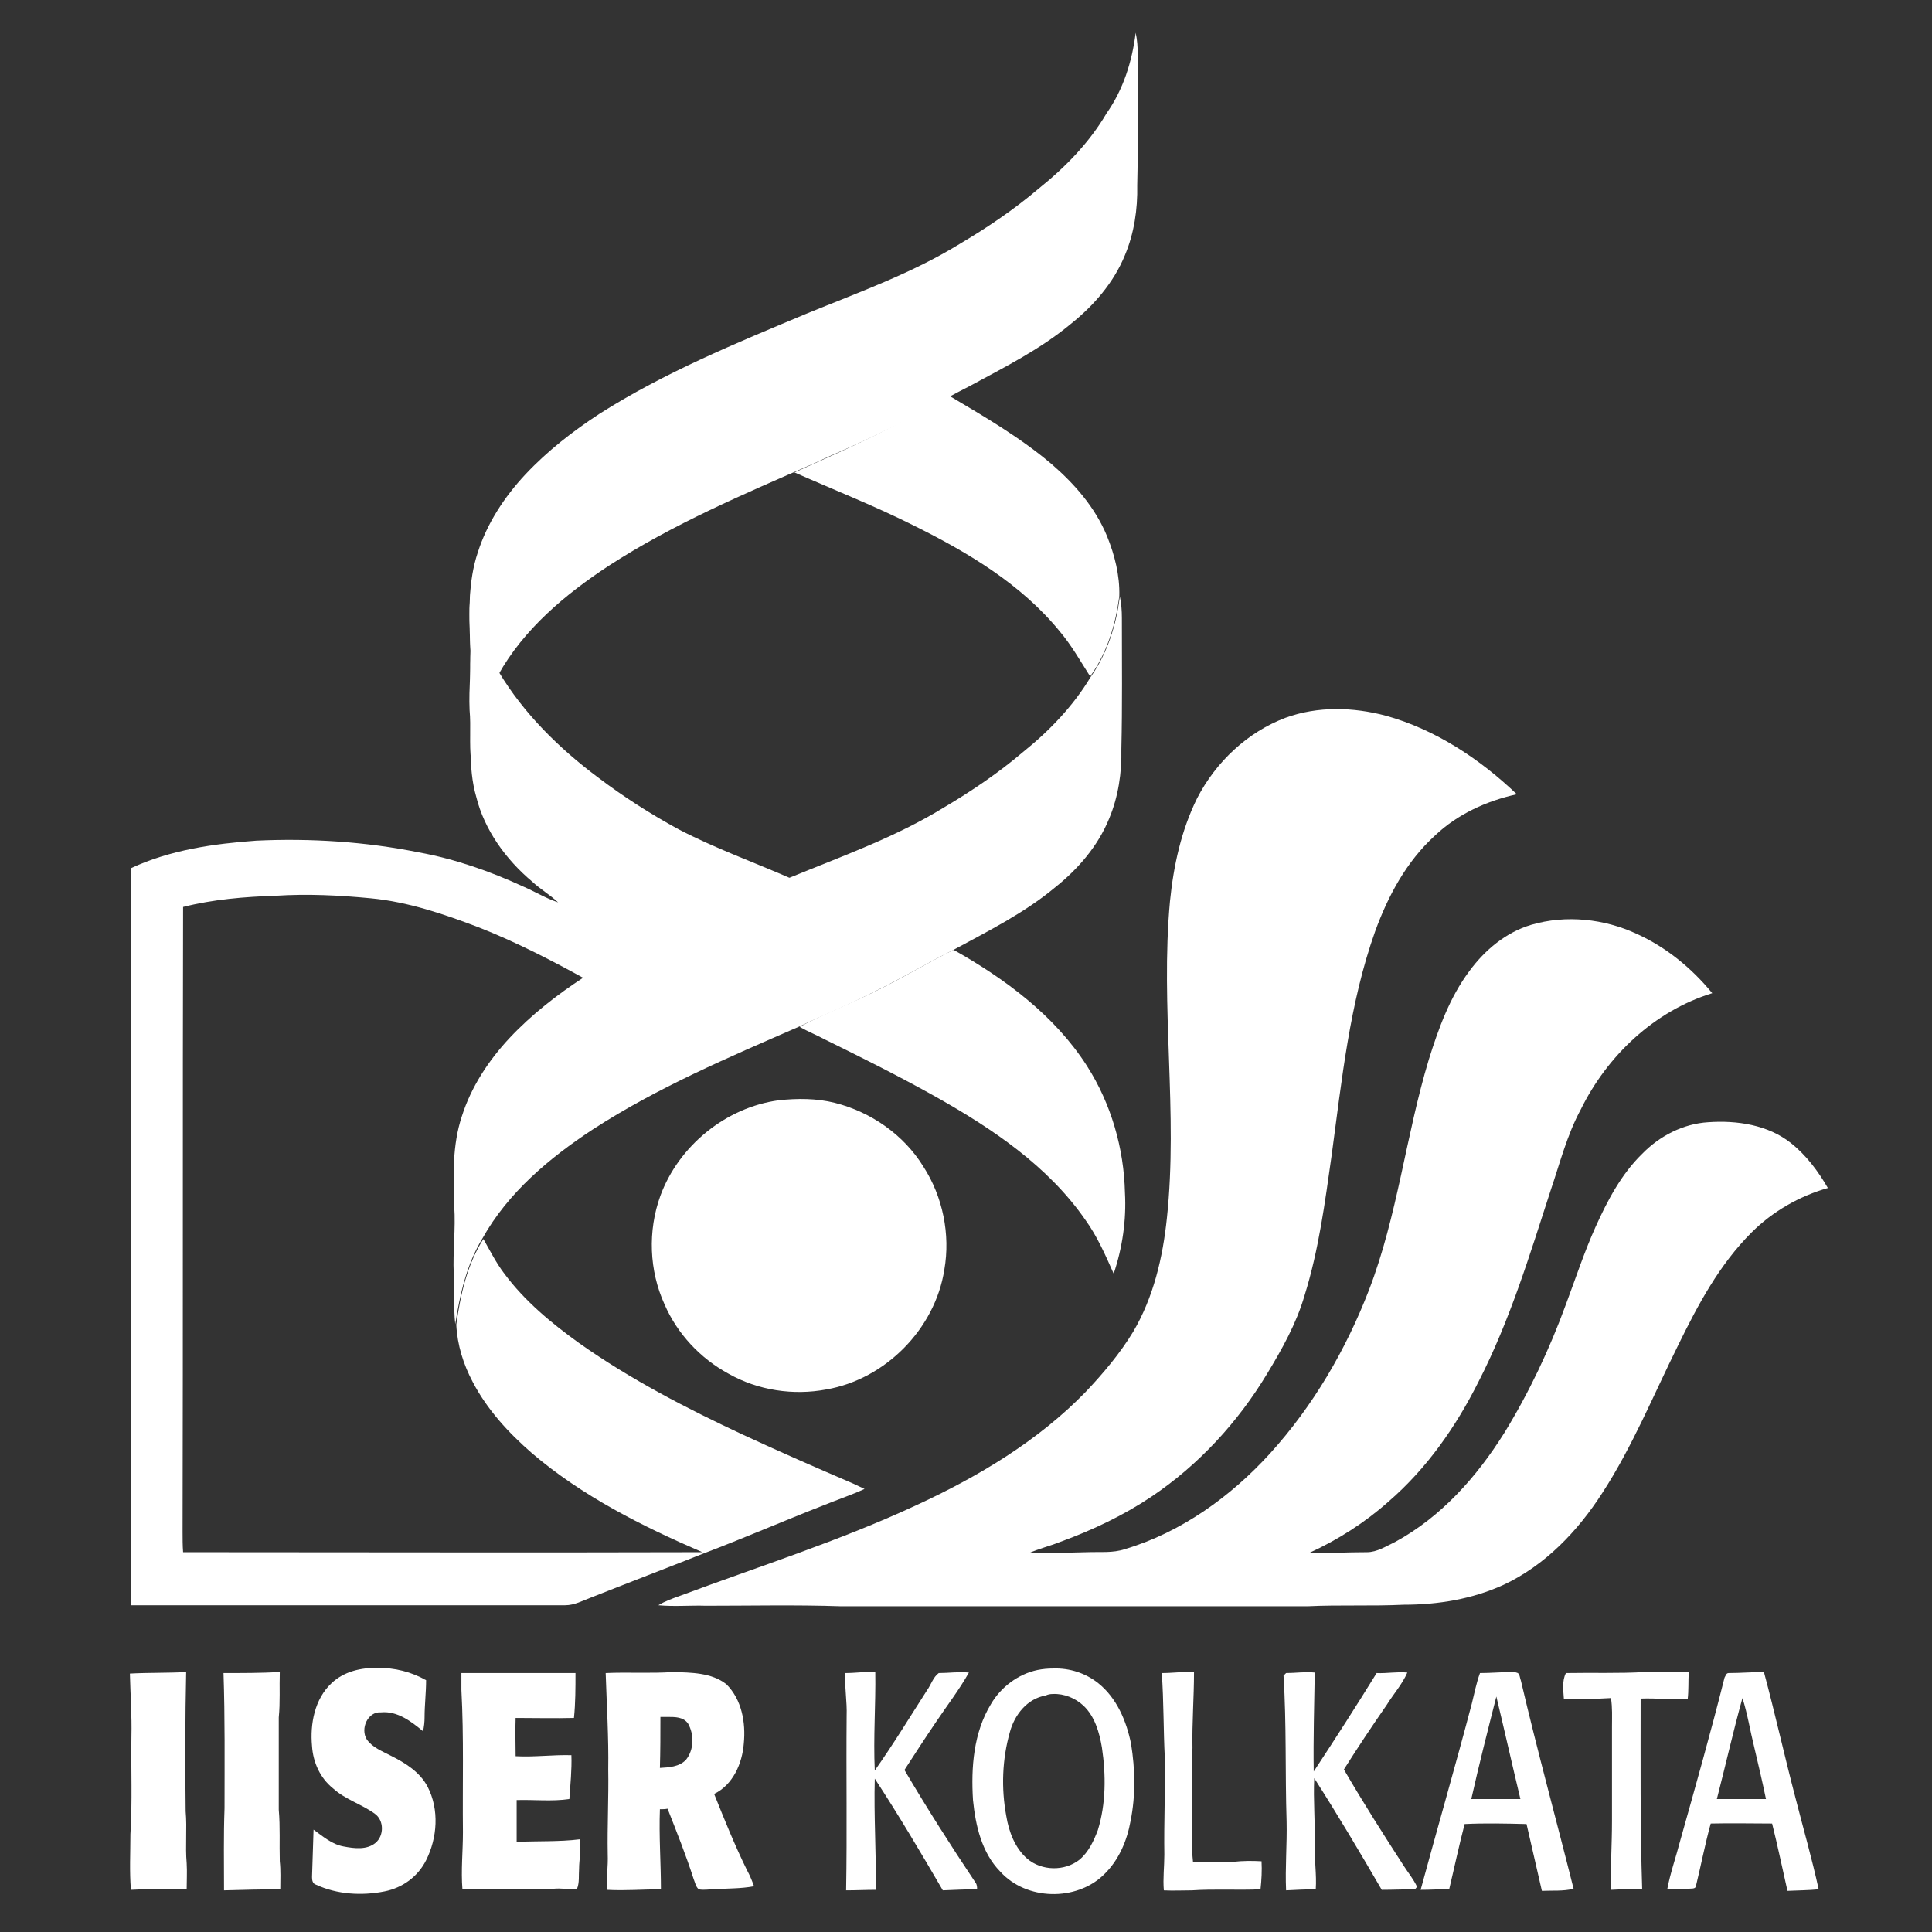 <?xml version="1.0" encoding="UTF-8" standalone="no"?>
<svg
   xmlns:dc="http://purl.org/dc/elements/1.1/"
   xmlns:cc="http://creativecommons.org/ns#"
   xmlns:rdf="http://www.w3.org/1999/02/22-rdf-syntax-ns#"
   xmlns:svg="http://www.w3.org/2000/svg"
   xmlns="http://www.w3.org/2000/svg"
   xmlns:sodipodi="http://sodipodi.sourceforge.net/DTD/sodipodi-0.dtd"
   xmlns:inkscape="http://www.inkscape.org/namespaces/inkscape"
   version="1.1"
   id="Layer_1"
   x="0px"
   y="0px"
   viewBox="0 0 500 500"
   style="enable-background:new 0 0 500 500;"
   xml:space="preserve"
   sodipodi:docname="iiserk.svg"
   inkscape:export-filename="C:\Users\Amardeep\Desktop\IISER-Kolkata-01.png"
   inkscape:export-xdpi="500.60001"
   inkscape:export-ydpi="500.60001"
   inkscape:version="1.0 (4035a4fb49, 2020-05-01)"><rect x="0" y="0" width="500" height="500" fill="#333333" stroke="none"/><defs
   id="defs27" /><sodipodi:namedview
   inkscape:document-rotation="0"
   pagecolor="#ffffff"
   bordercolor="#666666"
   borderopacity="1"
   objecttolerance="10"
   gridtolerance="10"
   guidetolerance="10"
   inkscape:pageopacity="0"
   inkscape:pageshadow="2"
   inkscape:window-width="1920"
   inkscape:window-height="1001"
   id="namedview25"
   showgrid="false"
   inkscape:zoom="1.4142136"
   inkscape:cx="187.06483"
   inkscape:cy="286.17538"
   inkscape:window-x="-9"
   inkscape:window-y="-9"
   inkscape:window-maximized="1"
   inkscape:current-layer="Layer_1" />
<style
   type="text/css"
   id="style2">
	.st0{fill:#8D8D8D;}
	.st1{fill:#007FFF;}
</style>

<g
   style="fill:#ffffff"
   id="XMLID_1_-53"
   transform="matrix(1.324,0,0,1.32,-77.732,-80.622)"><path
     style="fill:#ffffff"
     d="m 235,143.7 c 3.1,-1.7 6.2,-3.5 9.3,-5 6.9,4.1 13.9,8.2 20,13.4 4.5,3.9 8.5,8.5 10.8,14.1 1.5,3.7 2.5,7.7 2.4,11.7 -0.7,5.6 -2.4,11.2 -5.7,15.8 -1.9,-3 -3.7,-6.2 -6,-8.9 -7.4,-9.1 -17.7,-15.3 -28.1,-20.5 -7.7,-3.9 -15.8,-7.1 -23.7,-10.6 7.1,-3.2 14.2,-6.3 21,-10 z"
     class="st0"
     id="XMLID_3_-4" /><path
     style="fill:#ffffff"
     d="m 150.7,177.2 c 0.8,3 1.3,6.1 2.4,9 0.9,2.3 1.9,4.4 3.1,6.6 4.9,8.2 11.8,15 19.4,20.7 5,3.8 10.3,7.2 15.8,10.2 7.1,3.7 14.6,6.4 21.9,9.6 -13.8,5.8 -27.7,11.5 -40.4,19.6 -6.7,-3.7 -13.5,-7.2 -20.6,-10 -6.8,-2.6 -13.8,-5 -21.1,-5.7 -6.2,-0.6 -12.4,-0.9 -18.6,-0.5 -6.1,0.2 -12.2,0.7 -18.1,2.2 -0.1,40.8 0,81.7 -0.1,122.5 0,1.3 0,2.7 0.1,4 33.8,0 67.7,0.1 101.5,0 -11.8,-5.1 -23.5,-11 -33.3,-19.4 -4.6,-4 -8.8,-8.6 -11.6,-14 -1.8,-3.4 -3,-7.2 -3.2,-11.2 0.8,-5.8 2.1,-11.8 5.3,-16.8 1.3,2.3 2.5,4.7 4.1,6.8 4,5.4 9.2,9.7 14.6,13.6 10,7.1 21,12.8 32.1,18 7.1,3.3 14.4,6.5 21.6,9.6 0.7,0.3 1.4,0.7 2.1,1 -2.6,1.2 -5.3,2.1 -8,3.2 -7.9,3.1 -15.7,6.5 -23.6,9.5 -7.3,2.9 -14.6,5.7 -21.9,8.6 -1.6,0.6 -3.2,1.5 -5,1.5 -28.3,0 -56.6,0 -84.9,0 -0.1,-48.2 0,-96.3 0,-144.5 7.7,-3.6 16.2,-4.8 24.5,-5.4 10.6,-0.5 21.4,0.2 31.8,2.3 7.1,1.3 13.9,3.7 20.4,6.7 2.3,1 4.4,2.3 6.8,3.1 -1.6,-1.5 -3.5,-2.6 -5.1,-4.1 -5.1,-4.3 -9.3,-10.1 -10.9,-16.6 -1.7,-5.9 -0.9,-12.1 -1,-18.1 0,-3.5 -0.3,-7 -0.1,-10.6 -0.1,-3.8 -0.4,-7.6 0,-11.4 z"
     class="st0"
     id="XMLID_4_-8" /><path
     style="fill:#ffffff"
     d="m 271.9,193.8 c 3.3,-4.7 5,-10.2 5.7,-15.8 0.3,1.4 0.4,2.8 0.4,4.3 0,8.5 0.1,17.1 -0.1,25.6 0.1,4.7 -0.6,9.4 -2.4,13.7 -2.2,5.4 -6.1,9.9 -10.6,13.5 -6,5 -13,8.5 -19.8,12.2 -5.7,2.9 -11.2,6.2 -17.1,9 -4.3,2.2 -8.8,4 -13.2,6.1 -13.7,6 -27.6,11.9 -40.2,20.1 -8.5,5.6 -16.6,12.4 -21.6,21.4 -3.1,5.1 -4.4,11 -5.3,16.8 -0.4,-3.3 0,-6.6 -0.3,-9.9 -0.2,-4.4 0.4,-8.8 0.1,-13.2 -0.2,-5.9 -0.4,-12 1.5,-17.7 1.8,-5.7 5.2,-10.9 9.3,-15.3 4.3,-4.6 9.3,-8.5 14.5,-11.9 12.7,-8.1 26.6,-13.8 40.4,-19.6 10.2,-4.2 20.6,-7.9 30,-13.7 5.4,-3.2 10.7,-6.8 15.5,-10.9 5.1,-4.1 9.8,-9 13.2,-14.7 z"
     class="st1"
     id="XMLID_5_-4" /><path
     style="fill:#ffffff"
     d="m 310,201.8 c 6.3,-2.3 13.2,-2.1 19.6,-0.4 9.7,2.7 18.4,8.5 25.6,15.4 -5.9,1.3 -11.6,3.9 -16,8.1 -5.6,5.1 -9.2,11.9 -11.7,18.8 -5,14.1 -6.5,29.1 -8.5,43.9 -1.3,9.2 -2.5,18.5 -5.3,27.5 -1.6,5.5 -4.4,10.5 -7.3,15.3 -5.7,9.5 -13.4,17.9 -22.6,24.1 -5.5,3.7 -11.6,6.6 -17.9,8.9 -2,0.8 -4.1,1.3 -6.1,2.2 3.8,0 7.6,-0.1 11.4,-0.2 2.5,-0.1 5,0.2 7.4,-0.6 11,-3.3 20.7,-10.3 28.4,-18.8 8.4,-9.3 14.8,-20.3 19.3,-32 5.6,-14.6 7.2,-30.3 11.7,-45.2 1.9,-6.1 4.1,-12.2 7.9,-17.3 3,-4.1 7.1,-7.6 12.1,-9.1 6.8,-2 14.3,-1.2 20.7,1.8 5.7,2.6 10.7,6.7 14.7,11.6 -11.3,3.5 -20.5,12.2 -25.7,22.8 -2.7,5 -4.1,10.6 -5.9,15.9 -4.1,12.7 -8,25.6 -14.1,37.5 -4.4,8.8 -10.1,17 -17.6,23.5 -4.6,4.1 -9.9,7.5 -15.6,10.1 3.8,0 7.6,-0.2 11.4,-0.2 2,0 3.8,-1.2 5.5,-2 9,-4.9 15.9,-12.7 21.3,-21.3 4.9,-8 8.9,-16.5 12.1,-25.3 1.9,-5.1 3.6,-10.3 5.8,-15.2 2.3,-5.1 5,-10.3 9.1,-14.3 3.4,-3.5 8,-5.9 12.9,-6.2 5.6,-0.4 11.7,0.5 16.2,4.1 3,2.4 5.3,5.5 7.2,8.8 -5.6,1.6 -10.8,4.6 -14.9,8.7 -6.3,6.3 -10.5,14.2 -14.4,22.2 -4.8,9.7 -8.9,19.8 -14.8,28.9 -4.8,7.5 -11.2,14.2 -19.3,18 -6.1,2.8 -12.8,3.9 -19.5,3.9 -6.3,0.3 -12.6,0 -18.8,0.3 -30.4,0 -60.8,0 -91.2,0 -8.8,-0.3 -17.6,-0.1 -26.4,-0.1 -3.1,-0.1 -6.2,0.2 -9.3,-0.1 1.3,-0.8 2.7,-1.3 4.1,-1.8 15.5,-5.8 31.3,-10.8 46.3,-17.8 12.1,-5.6 23.8,-12.6 33.1,-22.2 3.4,-3.6 6.7,-7.5 9.3,-11.8 4,-6.8 5.8,-14.6 6.6,-22.3 2.2,-20.7 -1.3,-41.4 0.6,-62.1 0.7,-7 2.2,-13.9 5.3,-20.2 3.7,-7.2 9.9,-13 17.3,-15.8 z"
     class="st0"
     id="XMLID_6_-65" /><path
     style="fill:#ffffff"
     d="m 228,256.3 c 5.8,-2.7 11.3,-6.1 17.1,-9 10.1,5.7 19.8,12.9 26.1,22.8 4.7,7.4 7.2,16.1 7.4,24.8 0.3,5.4 -0.5,10.8 -2.2,15.9 -1.6,-3.6 -3.2,-7.3 -5.5,-10.5 -7.3,-10.6 -18.3,-18 -29.3,-24.2 -7.1,-4 -14.3,-7.6 -21.6,-11.2 -1.7,-0.9 -3.4,-1.6 -5,-2.5 4.1,-2.2 8.6,-4 13,-6.1 z"
     class="st0"
     id="XMLID_7_-1" /><path
     style="fill:#ffffff"
     d="m 210.9,276.8 c 3.7,-0.4 7.4,-0.4 11,0.5 7.1,1.8 13.5,6.3 17.3,12.5 3.8,5.9 5.3,13.3 4.1,20.2 -1.8,11.6 -11.5,21.5 -23.1,23.5 -6.4,1.2 -13.3,0.2 -19.1,-3.1 -5.5,-3 -10,-7.8 -12.5,-13.6 -3,-6.6 -3.3,-14.4 -0.8,-21.3 3.6,-9.8 12.8,-17.3 23.1,-18.7 z"
     id="XMLID_8_-1" /><path
     style="fill:#ffffff"
     d="m 123.5,391.1 c 2.4,-2.3 5.8,-3.1 9,-3 3.3,-0.1 6.7,0.8 9.5,2.4 0,2.4 -0.3,4.9 -0.3,7.3 0,0.9 -0.1,1.8 -0.3,2.7 -2.3,-1.9 -5,-4 -8.2,-3.7 -2.6,-0.2 -4.1,3.2 -2.8,5.3 1.1,1.6 3,2.3 4.7,3.2 2.8,1.4 5.7,3.2 7.2,6.1 2.3,4.5 1.9,10 -0.3,14.4 -1.6,3.2 -4.6,5.4 -8.1,6.1 -4.5,0.9 -9.3,0.6 -13.4,-1.3 -0.7,-0.2 -0.8,-0.9 -0.8,-1.5 0.1,-3.1 0.2,-6.2 0.3,-9.3 1.8,1.3 3.6,2.9 5.9,3.3 2.1,0.4 4.5,0.7 6.2,-0.7 1.7,-1.4 1.7,-4.4 -0.1,-5.7 -2.6,-1.9 -5.8,-2.8 -8.2,-5 -2.5,-2 -3.9,-5.1 -4.1,-8.3 -0.4,-4.3 0.5,-9.2 3.8,-12.3 z"
     id="XMLID_9_-45" /><path
     style="fill:#ffffff"
     d="m 264.6,388.2 c -1.1,0 -2.1,0.1 -3.1,0.3 -3.8,0.8 -7.2,3.4 -9.1,6.7 -3.4,5.6 -3.9,12.4 -3.5,18.8 0.5,5 1.7,10.3 5.3,14 5.1,5.7 14.9,5.9 20.3,0.6 2.9,-2.8 4.5,-6.6 5.2,-10.5 1,-5 0.9,-10.1 0.1,-15.1 -0.9,-4.5 -2.8,-9 -6.4,-11.9 -2.5,-2 -5.6,-3 -8.8,-2.9 z m -0.1,5 c 2.2,-0.1 4.4,0.8 6,2.3 2.2,2.1 3.1,5.2 3.6,8.2 0.8,5.4 0.8,11 -0.8,16.2 -0.8,2.1 -1.8,4.3 -3.6,5.8 -2.9,2.3 -7.4,2.2 -10.2,-0.2 -2.4,-2.1 -3.6,-5.3 -4.1,-8.4 -1,-5.4 -0.8,-11.1 0.7,-16.4 0.9,-3.4 3.4,-6.6 7,-7.2 0.4,-0.2 0.9,-0.3 1.4,-0.3 z"
     id="XMLID_12_-7" /><path
     style="fill:#ffffff"
     d="m 84.1,389.2 c 3.7,-0.2 7.4,-0.1 11,-0.3 -0.2,9.1 -0.2,18.2 -0.1,27.3 0.3,3.4 -0.1,6.8 0.2,10.2 0.1,1.7 0,3.4 0,5 -3.7,0 -7.3,0 -10.9,0.2 -0.3,-3.6 -0.1,-7.2 -0.1,-10.9 0.4,-6.4 0.1,-12.8 0.2,-19.2 0.1,-4 -0.2,-8.2 -0.3,-12.3 z"
     id="XMLID_13_-9" /><path
     style="fill:#ffffff"
     d="m 354.3,388.9 c -2.1,0 -4.2,0.2 -6.3,0.2 -0.7,1.9 -1.1,4 -1.6,6 -3.2,12.2 -6.7,24.3 -10,36.5 1.9,0 3.7,-0.1 5.6,-0.2 1,-4.2 1.9,-8.5 3,-12.7 4,-0.2 8,-0.1 12.1,0 1,4.4 2,8.8 3,13.1 2.1,-0.1 4.1,0.1 6.2,-0.4 -3.4,-13.6 -7.1,-27.1 -10.3,-40.8 -0.2,-0.5 -0.2,-1.2 -0.6,-1.5 -0.5,-0.2 -0.8,-0.2 -1.1,-0.2 z m -3.1,4.8 c 1.6,6.7 3.1,13.4 4.7,20.1 -3.2,0 -6.4,0 -9.6,0 1.5,-6.7 3.2,-13.4 4.9,-20.1 z"
     id="XMLID_16_-9" /><path
     style="fill:#ffffff"
     d="m 364.8,389.1 c 5.1,-0.1 10.2,0.1 15.4,-0.2 2.9,0 5.7,0 8.6,0 -0.1,1.8 0,3.6 -0.2,5.3 -3.1,0.1 -6.1,-0.2 -9.2,-0.1 0,12.4 -0.1,24.9 0.3,37.3 -2,0 -4.1,0.1 -6.1,0.2 -0.1,-4.5 0.2,-9 0.2,-13.5 0,-6.2 0,-12.3 0,-18.5 0,-1.9 0.1,-3.7 -0.2,-5.6 -3.1,0.2 -6.2,0.2 -9.2,0.2 -0.1,-1.6 -0.4,-3.6 0.4,-5.1 z"
     id="XMLID_17_-2" /><path
     style="fill:#ffffff"
     d="m 403.5,388.9 c -2.3,0 -4.6,0.2 -6.9,0.2 -0.5,0 -0.6,0.6 -0.8,0.9 -2.7,10.8 -5.7,21.4 -8.7,32.1 -0.8,3.1 -1.9,6.2 -2.5,9.4 1.4,0 2.8,-0.1 4.2,-0.1 0.4,-0.1 1.3,0.1 1.4,-0.5 1,-4.1 1.8,-8.3 2.9,-12.3 4,-0.1 8,0 12,0 1.1,4.4 2,8.8 3,13.2 2,-0.1 4.1,-0.1 6.1,-0.3 -1.3,-6 -3,-11.9 -4.5,-17.8 -2.2,-8.4 -4,-16.6 -6.2,-24.8 z m -4.2,5.1 c 1,3.1 1.5,6.4 2.3,9.6 0.8,3.4 1.6,6.8 2.3,10.2 -3.2,0 -6.4,0 -9.6,0 1.7,-6.6 3.2,-13.3 5,-19.8 z"
     id="XMLID_20_-0" /><path
     style="fill:#ffffff"
     d="m 102.4,389.1 c 3.7,0 7.3,0 11,-0.2 -0.1,3 0.1,5.9 -0.2,8.9 0,6 0,12.1 0,18.1 0.3,3.4 0.1,6.7 0.2,10.1 0.2,1.8 0.1,3.6 0.1,5.5 -3.7,0 -7.4,0.1 -11,0.2 0,-5.4 -0.1,-10.7 0.1,-16.1 0,-8.8 0.1,-17.7 -0.2,-26.5 z"
     id="XMLID_21_-61" /><path
     style="fill:#ffffff"
     d="m 148.9,389.1 c 7.4,0 14.9,0 22.3,0 0,2.9 0,5.9 -0.3,8.8 -3.8,0.1 -7.6,0 -11.4,0 -0.1,2.5 0,5 0,7.5 3.6,0.2 7.2,-0.3 10.9,-0.2 0.1,2.9 -0.2,5.7 -0.4,8.6 -3.4,0.5 -6.9,0.1 -10.3,0.2 0,2.7 0,5.5 0,8.2 4.1,-0.2 8.3,0 12.3,-0.5 0.4,1.9 -0.1,3.9 -0.1,5.8 -0.1,1.3 0.1,2.7 -0.4,3.9 -1.5,0.2 -3.1,-0.2 -4.7,0 -5.9,-0.1 -11.8,0.2 -17.7,0.1 -0.3,-3.7 0.1,-7.5 0.1,-11.2 -0.1,-9.3 0.2,-18.6 -0.3,-27.9 0,-1 0,-2.1 0,-3.3 z"
     id="XMLID_22_-13" /><path
     style="fill:#ffffff"
     d="m 190.2,388.9 c -4.4,0.3 -8.7,0 -13.1,0.2 0.2,6.3 0.6,12.6 0.5,18.9 0.1,5.5 -0.2,11.1 -0.1,16.6 0.1,2.4 -0.3,4.7 -0.1,7 3.5,0.2 7,-0.1 10.5,-0.1 0,-5.2 -0.4,-10.4 -0.2,-15.7 0.5,0 1,0 1.5,-0.1 1.8,4.6 3.6,9.1 5.1,13.8 0.3,0.7 0.4,1.5 1,2 0.9,0.2 1.9,0 2.9,0 2.6,-0.2 5.3,-0.1 7.9,-0.6 -0.4,-1.1 -0.8,-2.1 -1.4,-3.2 -2.4,-4.9 -4.4,-9.9 -6.4,-14.9 3.7,-1.8 5.5,-6 5.8,-9.9 0.4,-4.1 -0.4,-8.6 -3.4,-11.6 -2.9,-2.3 -6.9,-2.3 -10.5,-2.4 z m -1,8.8 c 1.5,0 3.1,0 4,1.3 1.2,2.1 1.2,5.1 -0.4,7.1 -1.3,1.4 -3.4,1.5 -5.1,1.6 0.1,-3.3 0.1,-6.6 0.1,-10 0.4,0 0.9,0 1.4,0 z"
     id="XMLID_25_-2" /><path
     style="fill:#ffffff"
     d="m 223.9,389.1 c 2,0 3.9,-0.3 5.9,-0.2 0.1,6.4 -0.4,12.8 -0.1,19.3 3.6,-5.1 6.8,-10.4 10.2,-15.7 0.8,-1.1 1.2,-2.6 2.3,-3.4 2,0 3.9,-0.3 5.9,-0.1 -1.9,3.4 -4.3,6.5 -6.5,9.8 -2.1,3.1 -4.1,6.2 -6.1,9.3 4.4,7.5 9.1,14.9 13.9,22.1 0.3,0.4 0.3,0.9 0.3,1.3 -2.2,0 -4.4,0.1 -6.7,0.2 -4.3,-7.4 -8.6,-14.7 -13.3,-21.9 -0.2,7.3 0.3,14.5 0.2,21.8 -1.9,0 -3.9,0.1 -5.8,0.1 0.2,-11.4 0,-22.8 0.1,-34.2 0.1,-2.8 -0.4,-5.6 -0.3,-8.4 z"
     id="XMLID_26_-51" /><path
     style="fill:#ffffff"
     d="m 285.8,389.1 c 2.1,0 4.2,-0.3 6.3,-0.2 0,5 -0.4,10 -0.3,14.9 -0.2,4.6 -0.1,9.3 -0.1,13.9 0,2.8 -0.1,5.6 0.2,8.4 2.7,0 5.3,0 8,0 1.8,-0.2 3.6,-0.2 5.4,-0.1 0.1,1.8 0,3.7 -0.2,5.5 -4.5,0.2 -9,-0.1 -13.4,0.2 -1.8,0 -3.7,0.1 -5.5,0 -0.2,-2.3 0.1,-4.7 0.1,-7 -0.1,-6.3 0.2,-12.6 0.1,-18.8 -0.3,-5.7 -0.2,-11.2 -0.6,-16.8 z"
     id="XMLID_27_-2" /><path
     style="fill:#ffffff"
     d="m 309.6,389.6 c 0.1,-0.1 0.4,-0.4 0.5,-0.5 1.9,0 3.7,-0.3 5.6,-0.1 -0.1,6.5 -0.3,12.9 -0.2,19.4 4.2,-6.4 8.3,-12.8 12.3,-19.3 2,0.1 4,-0.3 6,-0.1 -1,2.3 -2.7,4.2 -4,6.3 -2.9,4.2 -5.7,8.4 -8.4,12.7 3.7,6.4 7.7,12.7 11.7,18.9 0.9,1.4 1.9,2.6 2.6,4.1 -0.1,0.1 -0.3,0.4 -0.4,0.5 -2.2,0 -4.3,0.1 -6.5,0.1 -4.3,-7.4 -8.6,-14.7 -13.2,-21.9 -0.2,4.3 0.2,8.6 0.1,13 -0.1,2.9 0.4,5.9 0.2,8.8 -1.9,0 -3.9,0.1 -5.8,0.2 -0.2,-4.5 0.2,-9 0.1,-13.5 -0.3,-9.5 0,-19.1 -0.6,-28.6 z"
     id="XMLID_28_-87" /><path
     style="fill:#ffffff"
     d="m 275,83.3 c 3.3,-4.7 5,-10.2 5.7,-15.8 0.3,1.4 0.4,2.8 0.4,4.3 0,8.5 0.1,17.1 -0.1,25.6 0.1,4.7 -0.6,9.4 -2.4,13.7 -2.2,5.4 -6.1,9.9 -10.6,13.5 -6,5 -13,8.5 -19.8,12.2 -5.7,2.9 -11.2,6.2 -17.1,9 -4.3,2.2 -8.8,4 -13.2,6.1 -13.7,6 -27.6,11.9 -40.2,20.1 -8.5,5.6 -16.6,12.4 -21.6,21.4 -3.1,5.1 -4.4,11 -5.3,16.8 -0.4,-3.3 0,-6.6 -0.3,-9.9 -0.2,-4.4 0.4,-8.8 0.1,-13.2 -0.2,-5.9 -0.4,-12 1.5,-17.7 1.8,-5.7 5.2,-10.9 9.3,-15.3 4.3,-4.6 9.3,-8.5 14.5,-11.9 12.7,-8.1 26.6,-13.8 40.4,-19.6 10.2,-4.2 20.6,-7.9 30,-13.7 5.4,-3.2 10.7,-6.8 15.5,-10.9 5.1,-4.1 9.8,-8.9 13.2,-14.7 z"
     class="st1"
     id="XMLID_29_-68" /></g><path
   style="opacity:1;fill:#008000;fill-rule:evenodd;stroke:none;stroke-width:1"
   d=""
   id="path7187" /><path
   style="opacity:1;fill:#008000;fill-rule:evenodd;stroke:none"
   d=""
   id="path7251" /><path
   style="opacity:1;fill:#008000;fill-rule:evenodd;stroke:none;stroke-width:1"
   d=""
   id="path7269" /></svg>
